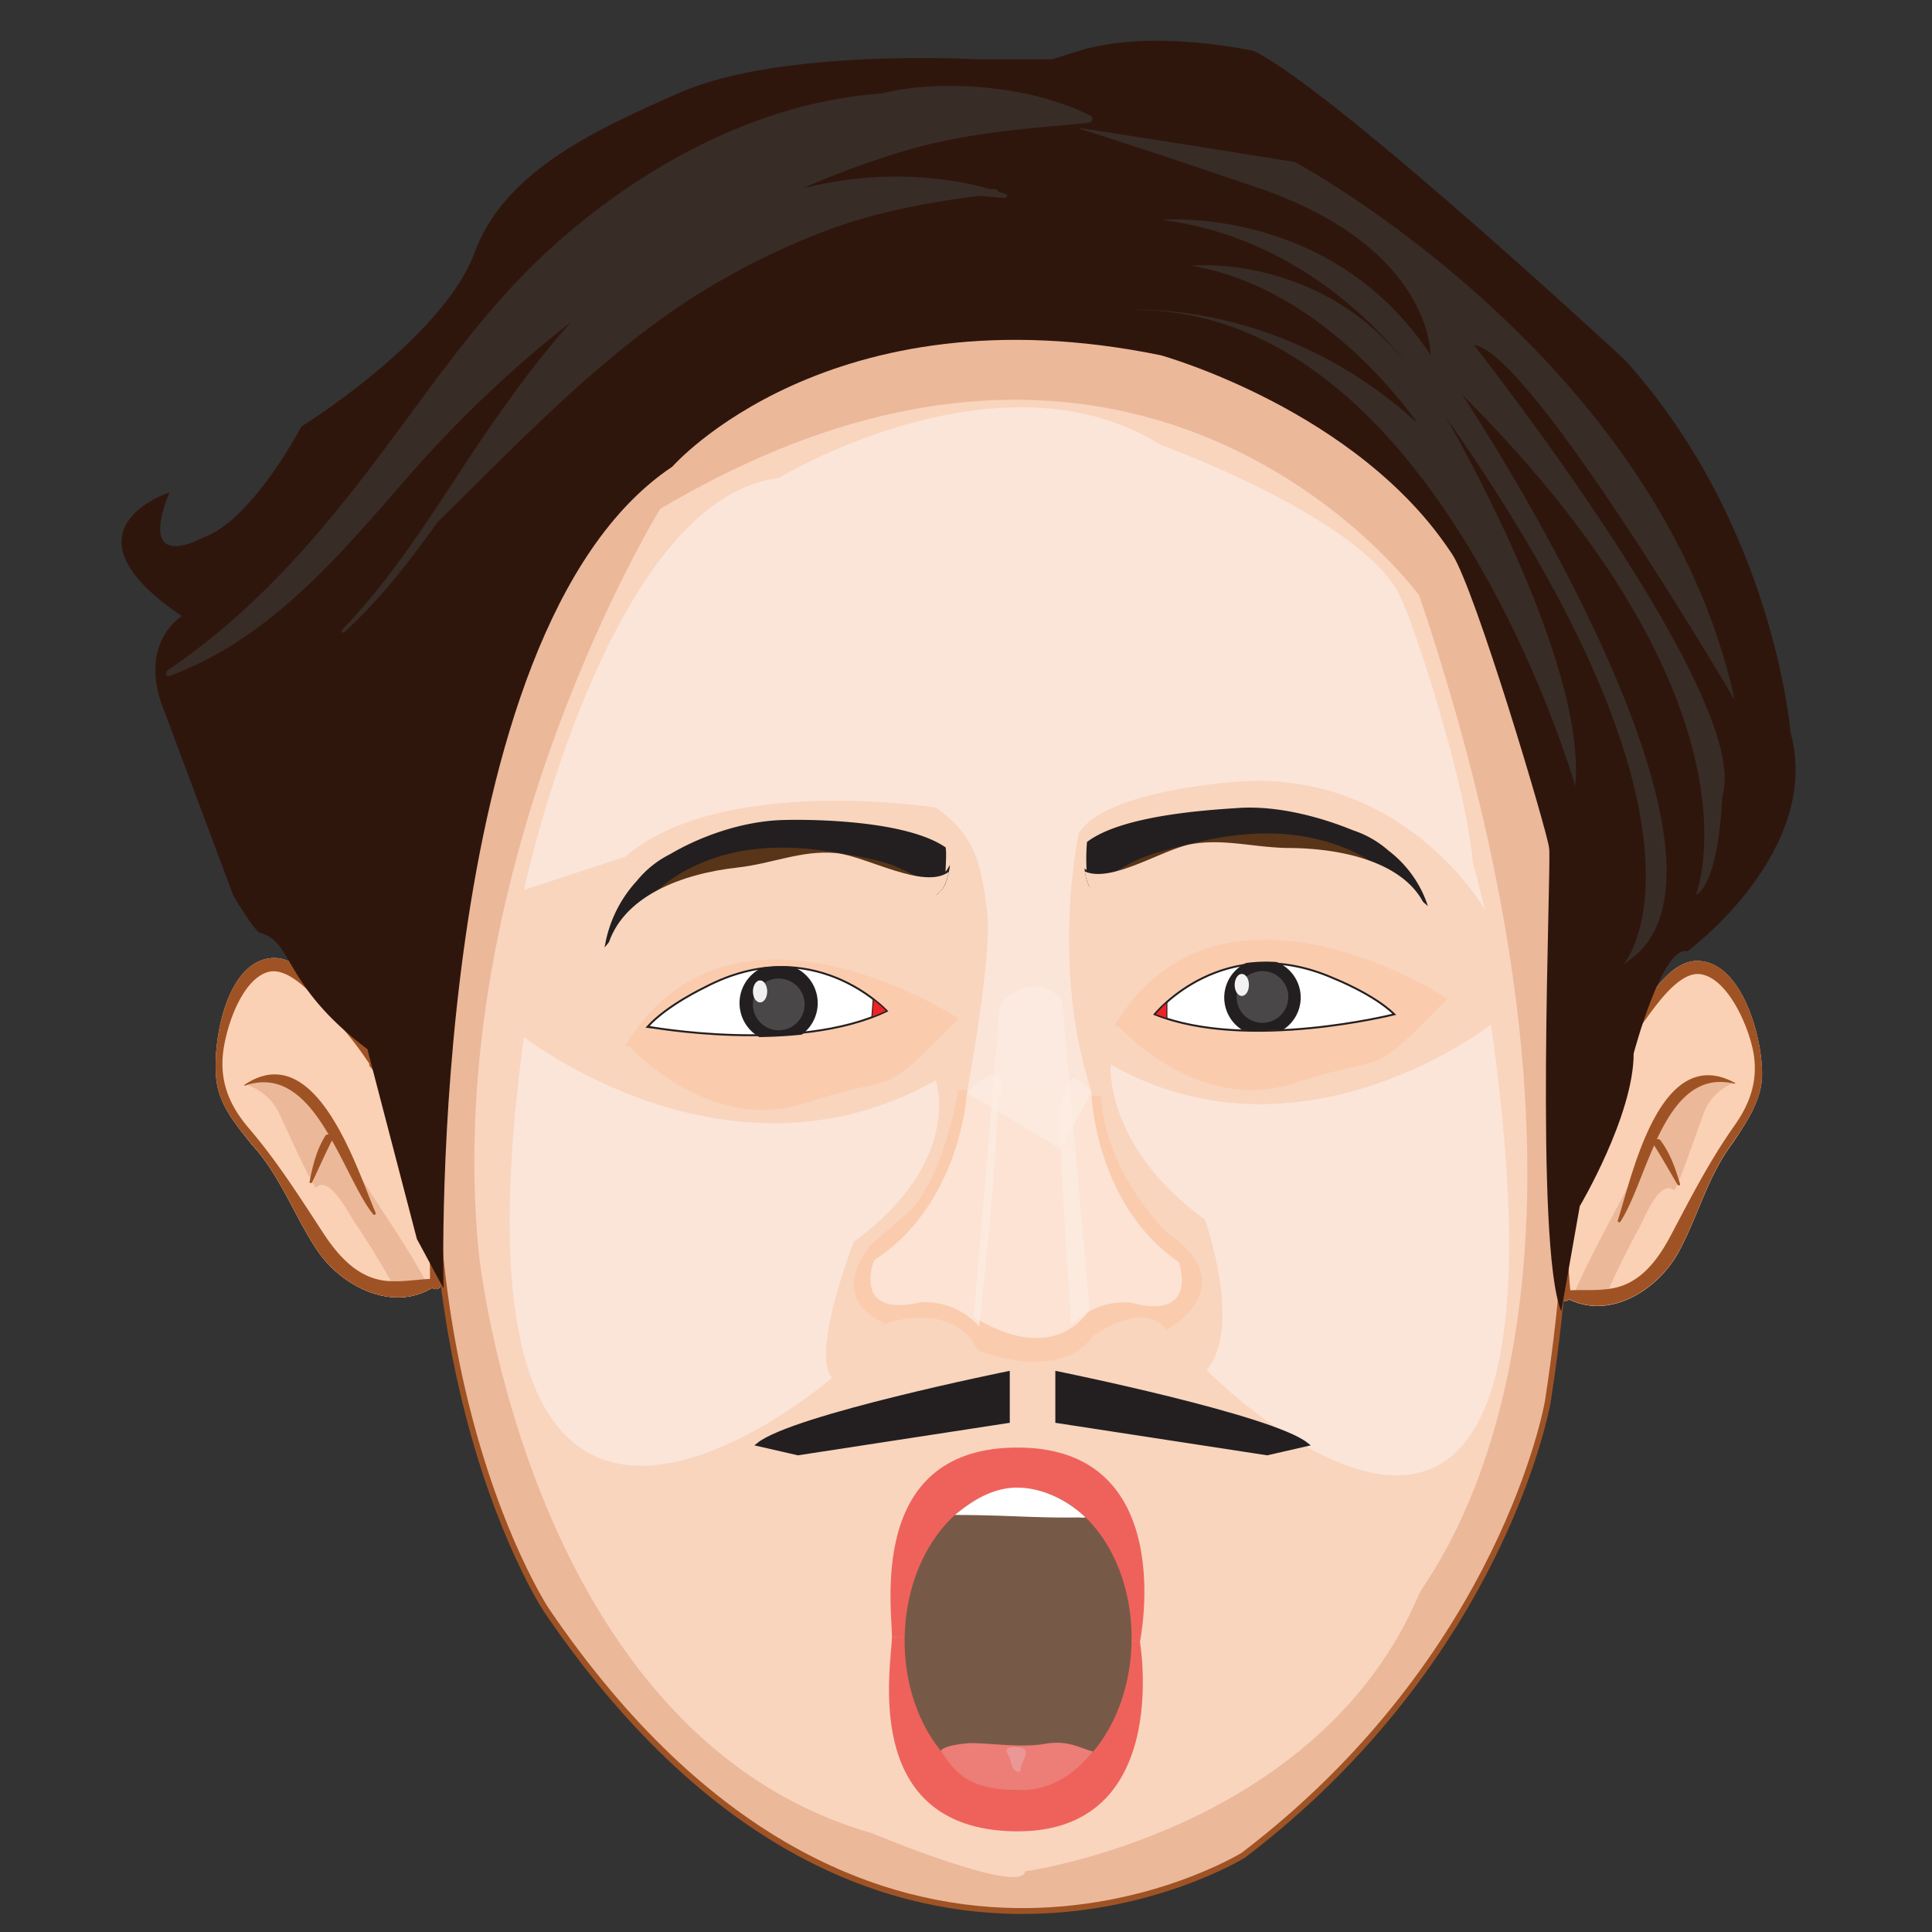 <svg xmlns="http://www.w3.org/2000/svg" viewBox="0 0 500 500"><rect x="0" y="0" width="500" height="500" fill="#333333" stroke="none"/><defs><style>.cls-1{isolation:isolate;}.cls-2,.cls-3{fill:#fbd1b5;}.cls-3,.cls-4,.cls-8,.cls-9{mix-blend-mode:multiply;}.cls-15,.cls-4{fill:#ecb89a;}.cls-5{fill:#9f5324;}.cls-6,.cls-9{fill:#f9d5be;}.cls-6{stroke:#9f5324;stroke-width:3px;}.cls-11,.cls-12,.cls-19,.cls-6{stroke-miterlimit:10;}.cls-19,.cls-7{fill:#231f20;}.cls-8{fill:#583518;}.cls-10{fill:#fcc39d;}.cls-10,.cls-17{opacity:0.5;}.cls-11,.cls-23{fill:#fff;}.cls-11,.cls-12,.cls-19{stroke:#231f20;}.cls-11{stroke-width:0.5px;}.cls-12{fill:#ec2227;stroke-width:0.25px;}.cls-13{fill:#f2f2f2;}.cls-14{fill:#e6e7e7;opacity:0.2;}.cls-16{fill:#2f160d;}.cls-17{fill:#434342;}.cls-18{fill:#fdede4;opacity:0.7;}.cls-20{fill:#ef625b;}.cls-21{fill:#765a47;}.cls-22{fill:#ec7d77;}.cls-24{fill:#ea9795;}</style></defs><g class="cls-1"><g id="Layer_1" data-name="Layer 1"><path class="cls-2" d="M111.78,303.33c-2.73-9-6.91-18-13-25.28-3.69-7.08-8.59-13.59-13.57-19.78-3.33-4.16-8.77-10.78-14.85-10.33-12.16.89-15.67,22.9-14.27,32.25,1,6.83,6.34,12.62,10.55,17.7,6.38,7.68,9.92,17.41,15.45,25.67,6.14,9.2,19.32,16.1,29.77,9.73a1.44,1.44,0,0,0,2.25-.57C118,324.34,114.27,311.58,111.78,303.33Z"/><path class="cls-3" d="M111.78,303.33c-2.73-9-6.91-18-13-25.28-3.69-7.08-8.59-13.59-13.57-19.78-3.11-3.89-8.1-9.88-13.71-10.26,7.44,6.28,11.4,15.36,11.41,26.74a1.63,1.63,0,0,1-1.76,1.48c-6.13-.62-15.71-5.41-20.11,2.24a15.14,15.14,0,0,0-1.68,9.95,88.33,88.33,0,0,0,7.28,9.47c6.38,7.68,9.92,17.41,15.45,25.67,6.14,9.2,19.32,16.1,29.77,9.73a1.44,1.44,0,0,0,2.25-.57C118,324.34,114.27,311.58,111.78,303.33Z"/><path class="cls-4" d="M71.93,287.53c.79,1.43,9.24,20.44,9.9,19.81,3.48-3.38,8.67,7.18,9.85,8.88,4.35,6.27,8.06,12.93,12,19.49a16.67,16.67,0,0,0,7.58-2.1c-5.83-11.29-13.43-21.47-20-32.39-3.47-5.79-6.61-15.82-12.31-19.6-4.73-3.16-10-2.58-14.94-.78A13.88,13.88,0,0,1,71.93,287.53Z"/><path class="cls-5" d="M63.26,280.75c-.14.08,0,.25.13.21,9.9-3.41,16.42,3.75,21.65,12.64a.87.87,0,0,0-.92.45c-2.22,3.63-3.21,7.68-4,11.8-.08.4.49.44.64.14,1.74-3.57,3.3-7.22,5.11-10.74a.42.42,0,0,0,0-.15c4,7,7.2,14.79,10.7,19.17.28.35.8,0,.63-.42C92.32,302.46,81.83,268.28,63.26,280.75Z"/><path class="cls-5" d="M111.78,303.33c-2.73-9-6.91-18-13-25.28-3.69-7.08-8.59-13.59-13.57-19.78-3.33-4.16-8.77-10.78-14.85-10.33-12.16.89-15.67,22.9-14.27,32.25,1,6.83,6.34,12.62,10.55,17.7,6.38,7.68,9.92,17.41,15.45,25.67,6.14,9.2,19.32,16.1,29.77,9.73a1.44,1.44,0,0,0,2.25-.57C118,324.34,114.27,311.58,111.78,303.33Zm-.5,27.65c-3.75.19-7.36.86-11.19.52-7.55-.69-12.58-6.53-16.44-12.39-6.18-9.46-11.93-18.57-19.3-27.19-4.55-5.32-7.16-11-6.74-18.09.39-6.66,4.61-20.29,11.79-22.28,6.24-1.72,14.17,9,17.79,12.84a95.61,95.61,0,0,1,8.45,11,.35.35,0,0,0,0,.47C108.28,291,111.34,312.05,111.28,331Z"/><path class="cls-2" d="M403.82,335.87a1.41,1.41,0,0,0,2.25.36c10.84,5.32,23.16-2.66,28.35-12.25,4.68-8.61,7.26-18.49,12.83-26.6,3.67-5.36,8.36-11.52,8.74-18.32.52-9.32-4.92-30.58-16.95-30.37-6,.11-10.74,7.12-13.63,11.48-4.32,6.54-8.54,13.37-11.52,20.65-5.35,7.66-8.61,16.95-10.48,26C401.7,315.14,399.27,328,403.82,335.87Z"/><path class="cls-3" d="M403.41,306.84c1.87-9.07,5.13-18.36,10.48-26,3-7.28,7.2-14.11,11.52-20.65,2.72-4.1,7.06-10.42,12.53-11.3-6.73,6.84-9.81,16.1-8.77,27.28a1.61,1.61,0,0,0,1.87,1.29c6-1.16,14.93-6.75,19.93.38a14.91,14.91,0,0,1,2.56,9.6,86.44,86.44,0,0,1-6.28,10c-5.57,8.11-8.15,18-12.83,26.6-5.19,9.59-17.51,17.57-28.35,12.25a1.41,1.41,0,0,1-2.25-.36C399.27,328,401.7,315.14,403.41,306.84Z"/><path class="cls-4" d="M441.09,287.69c-.66,1.48-7.22,20.91-7.92,20.34-3.74-3-7.85,7.84-8.86,9.62-3.72,6.54-6.74,13.42-10,20.21a16.43,16.43,0,0,1-7.64-1.37c4.7-11.6,11.24-22.29,16.69-33.6,2.9-6,5.07-16.12,10.32-20.37,4.35-3.52,9.58-3.43,14.6-2.12A13.6,13.6,0,0,0,441.09,287.69Z"/><path class="cls-5" d="M449,280.25c.14.07,0,.25-.12.22-10-2.45-15.76,5.17-20.09,14.37a.87.87,0,0,1,1,.37c2.49,3.35,3.84,7.23,5,11.2.12.39-.44.49-.63.2-2-3.33-3.88-6.78-6-10.06,0-.05,0-.1-.05-.15-3.24,7.25-5.72,15.16-8.76,19.77-.23.38-.78.05-.66-.35C422.42,304.19,429.61,269.7,449,280.25Z"/><path class="cls-5" d="M403.82,335.87a1.41,1.41,0,0,0,2.25.36c10.84,5.32,23.16-2.66,28.35-12.25,4.68-8.61,7.26-18.49,12.83-26.6,3.67-5.36,8.36-11.52,8.74-18.32.52-9.32-4.92-30.58-16.95-30.37-6,.11-10.74,7.12-13.63,11.48-4.32,6.54-8.54,13.37-11.52,20.65-5.35,7.66-8.61,16.95-10.48,26C401.7,315.14,399.27,328,403.82,335.87Zm12.93-57.45a.39.39,0,0,0-.05-.48A91.36,91.36,0,0,1,424,266.38c3.2-4.08,10-15.35,16.28-14.23,7.22,1.3,12.61,14.29,13.59,20.79,1.06,6.88-1,12.74-5,18.37-6.45,9.13-11.27,18.59-16.48,28.44-3.25,6.12-7.66,12.29-15,13.65-3.73.7-7.33.36-11,.52C404.63,315.33,405.72,294.44,416.75,278.42Z"/><path class="cls-6" d="M137.2,170.42s34.43-90.48,108.1-92.89c0,0,85.67-20,144.12,88.08,0,0,28,83.27,10.42,197,0,0-11.21,65.65-78.47,116.9,0,0-96.09,59.25-179.36-63.26,0,0-49.11-74.2-19.22-204.44Z"/><path class="cls-7" d="M359.34,220.14a26.24,26.24,0,0,0-9.18-5.26c-8.11-3.33-19.35-6.46-29.62-5.78-7.54.5-30.11,1.81-39.23,8.81a52.12,52.12,0,0,0-.1,7.28c-.12-.11-.26-.21-.36-.31l-.17-.2a13.16,13.16,0,0,0,1.24,4.75c.21.09.38.21.6.29a1.34,1.34,0,0,0,.74,0,6.23,6.23,0,0,0,.51.62c16.54-5.75,30.45-12,49.77-9.45,13.43,1.75,27.17,5.71,36,13.61A29.44,29.44,0,0,0,359.34,220.14Z"/><path class="cls-8" d="M349.16,219.92c-13.56-5.83-27.64-4.93-41.46-1.46-5.3,1.34-10.91,2.63-15.46,5.11-2.09,1.12-4.53,2.79-7.09,3.35a8.31,8.31,0,0,1-4.17-.15,11.71,11.71,0,0,0,.94,2.66c.21.09.38.21.6.29a1.34,1.34,0,0,0,.74,0,6.23,6.23,0,0,0,.51.62c16.54-5.75,30.45-12,49.77-9.45,10.24,1.33,20.63,4,28.91,8.63A40.09,40.09,0,0,0,349.16,219.92Z"/><path class="cls-9" d="M333.64,219.46c-8.86-.06-16.81-2.51-25.31-1-7.39,1.3-20.58,10.15-27.55,7.08a11.27,11.27,0,0,0,2.57,6.07c6.24.27,16.17-3.27,20.93-4.08,23-3.89,43.79-6.05,63,7.87.62.45,1.84-.25,1.57-.83C363.76,223.17,347.51,219.55,333.64,219.46Z"/><path class="cls-7" d="M244.9,228a17.19,17.19,0,0,0,.95-4.16c-.29.48-.57.95-.83,1.35-.1.14-.22.26-.31.4,0-1.17.32-5.12,0-6.3-10.21-7-34.42-7.29-42.13-7.07-10.51.3-21.4,4.25-29.16,8.84a26.09,26.09,0,0,0-8.6,6.9,33.11,33.11,0,0,0-8.35,17.26c7.85-9.83,21.23-15.73,34.61-19.1,19.07-4.8,33.93.65,51.28,5.41A6.46,6.46,0,0,0,244.9,228Z"/><path class="cls-8" d="M244.9,228l.2-.62a7.7,7.7,0,0,1-4.17.57c-2.67-.36-5.36-2-7.62-3.06-5-2.33-10.84-3.21-16.37-4.17-14.5-2.5-28.88-2.06-41.83,5.93a40.27,40.27,0,0,0-12.17,12.23c7.76-6.14,17.94-10.2,28.13-12.76,19.07-4.8,33.93.65,51.28,5.41A6.46,6.46,0,0,0,244.9,228Z"/><path class="cls-9" d="M244.9,228c.23-.73.49-1.56.69-2.4-6.42,4.87-21.47-4.11-29.31-4.83-8.81-.81-16.53,2.78-25.5,3.76-14.05,1.55-30,7.32-33.62,20.72-.18.68,1.15,1.35,1.72.78,17.54-17.74,38.86-17.43,62.76-15.42,3.73.32,10.69,2.1,16.58,2.54C242,232.24,243.89,231.05,244.9,228Z"/><path class="cls-10" d="M162.94,270.77s19.78,22.21,44.3,15.06c.41-.12.82-.24,1.23-.38,25.08-8.27,18.57-.19,39.58-21.85,0,0-58.8-38.74-86.29,7.17"/><path class="cls-11" d="M229.49,261.64s-19.13-20.82-47.05-6.14c0,0-9.82,4.65-14.82,10.2C167.62,265.7,206.26,272.79,229.49,261.64Z"/><path class="cls-7" d="M211.62,259.59a10.1,10.1,0,0,0-6.34-9.37,38.09,38.09,0,0,0-7.94.18,10.09,10.09,0,0,0-.8,18c3.57-.06,7.25-.25,10.93-.63A10.09,10.09,0,0,0,211.62,259.59Z"/><path class="cls-12" d="M225.63,263.26c1.33-.49,2.62-1,3.86-1.62a29.69,29.69,0,0,0-3.5-3.08Z"/><path class="cls-13" d="M198.55,256.58c0,1.57-.82,2.85-1.84,2.85s-1.85-1.28-1.85-2.85.83-2.85,1.85-2.85S198.55,255,198.55,256.58Z"/><path class="cls-14" d="M208.23,259.94a6.69,6.69,0,1,1-6.69-6.69A6.68,6.68,0,0,1,208.23,259.94Z"/><path class="cls-10" d="M289.48,265.61s19.78,22.22,44.3,15.06c.41-.12.81-.24,1.23-.38,25.09-8.27,18.57-.19,39.58-21.85,0,0-58.8-38.74-86.29,7.17"/><path class="cls-11" d="M298.84,262.5s17.72-22,46.54-9.21c0,0,10.1,4,15.47,9.21C360.85,262.5,322.76,272.1,298.84,262.5Z"/><path class="cls-7" d="M336.62,258.16a9.9,9.9,0,0,0-6.23-9.19,38.52,38.52,0,0,0-7.89.25,9.89,9.89,0,0,0-1,17.34c3.6.12,7.18.06,10.63-.11A9.9,9.9,0,0,0,336.62,258.16Z"/><path class="cls-12" d="M302,259.36a29.2,29.2,0,0,0-3.11,3.14c1,.4,2.05.76,3.11,1.1Z"/><path class="cls-14" d="M333.41,258a6.69,6.69,0,1,1-6.68-6.68A6.68,6.68,0,0,1,333.41,258Z"/><path class="cls-13" d="M323.22,254.9c0,1.57-.82,2.85-1.84,2.85s-1.85-1.28-1.85-2.85.83-2.85,1.85-2.85S323.22,253.32,323.22,254.9Z"/><path class="cls-15" d="M389.42,165.61C331,57.52,245.3,77.53,245.3,77.53c-73.67,2.41-108.1,92.89-108.1,92.89l-14.41,41.37C92.9,342,142,416.23,142,416.23c83.27,122.51,179.36,63.26,179.36,63.26,67.26-51.25,78.47-116.9,78.47-116.9C417.45,248.88,389.42,165.61,389.42,165.61ZM367.27,412.49c-25.89,61.39-101.95,71.8-101.95,71.8-.81,6.41-39.69-9.87-39.69-9.87C136.31,448.8,123.86,323.88,123.86,323.88c-9.61-100.35,47-192.17,47-192.17,126-74.73,196.45,22.42,196.45,22.42C429.19,337.76,369.39,407.48,367.27,412.49Z"/><path class="cls-16" d="M404.05,339.37l4.8-27.23s13.94-23.49,13.94-39.5c0,0,7.47-28.23,13.88-26.4,0,0,35.23-25.91,26.69-56.87,0,0-4.27-53.38-42.71-96.09,0,0-74.73-69.39-96.08-80.07,0,0-26.4-6-45.49,0l-6.82,2.14H253s-50.51-2.93-76.87,8.54c-24.55,10.67-45.91,21.35-53.38,41.63S83.29,107.16,78,110.36c0,0-12.81,24.56-25.62,28.83,0,0-17.08,9.61-8.54-11.75,0,0-29.9,9.61,3.2,32,0,0-10.67,6.41-5.34,22.42l18.69,49.94s5.38,9.18,6.93,9.61c8.79,2.41,5.59,13.33,27.76,30.13l12.81,49.11,6.9,12.81S110,163.48,174,120.77c0,0,40.62-46.44,126.4-28.83,0,0,50.94,14.09,75.42,51.47,6,9.2,24.43,71.18,25.09,76S397.05,322.55,404.05,339.37Z"/><path class="cls-17" d="M282.33,30c-12.8-6.49-30.13-8.67-44.31-7.44a72.07,72.07,0,0,0-10,1.66c-32.47,2.25-63.8,19.75-87.32,41.72-17,15.91-29.87,35.39-43.88,53.86-15.52,20.49-32.07,39.29-53.54,53.73a.29.29,0,0,0-.12.39c-.32.49,0,1.24.71,1,25.33-9.28,43.18-30.23,60.38-50a310.28,310.28,0,0,1,43.58-41.65,240.85,240.85,0,0,0-16.34,20.64c-14.33,19.57-26,41.66-43,59.12-.39.41.25.92.64.56,9.23-8.41,16.85-18.29,24.12-28.48C132.76,116,151.47,96.18,174,80.49a186.54,186.54,0,0,1,37.27-19.81c13.74-5.52,27.55-8.1,42-10,2.23.19,4.47.38,6.71.55.56,0,1-.81.34-1s-1.37-.43-2.06-.65a.46.46,0,0,0-.42-.58l-1.74-.09c-15.39-4.35-32.65-4.13-48.38-.16a224,224,0,0,1,27.39-10c15-4.33,30.39-5.51,45.86-6.86a1,1,0,0,0,.44-.13l.33,0A1,1,0,0,0,282.33,30Z"/><path class="cls-17" d="M335.11,41.94s94.48,50.61,113.82,139.2c0,0-53.06-90.48-67.5-91.86,0,0,72.68,92.09,64.25,116.89,0,0-.47,21.49-6.82,25.58,0,0,20.07-49.16-60.43-129.61,0,0,81.89,123.23,41.85,147.28,0,0,29.5-33.85-46.19-141.61,0,0,36.72,62.7,33.57,95.59,0,0-35.54-124.39-115-123.18,0,0,39.13-2.81,74.16,29.3,0,0-23.22-34.88-58.54-40.75,0,0,36.06-3.82,59,29.78,0,0-22.81-36-66.6-41.67,0,0,44-3.84,69.53,35,0,0,.7-27.86-44.88-43.36s-46.78-15.24-46-15.34S335.11,41.94,335.11,41.94Z"/><path class="cls-10" d="M248.05,282.09c-5,26.53-13.69,32.25-13.69,32.25l-8.54,7.41S213,335.09,229,342.57c0,0,17.78-6.41,24.1,6.94,0,0,21.11,8.54,29.73-3.74,0,0,13-9.61,19.1-1.6,0,0,20.62-11.21,0-25.22,0,0-15.81-15.22-17-35.24"/><path class="cls-18" d="M250.23,282.87s-1.6,28.83-24,43.24c0,0-6,15.05,12,10.93a18.84,18.84,0,0,1,15.21,6.29s6.14-56.05,4.27-59C259.2,286.69,262.08,270.79,250.23,282.87Z"/><path class="cls-18" d="M282.46,282.61s.66,28.86,22.6,44c0,0,5.51,15.25-12.36,10.54a18.84,18.84,0,0,0-15.41,5.79s-4.31-56.23-2.35-59.1S276,275.59,282.46,282.61Z"/><path class="cls-18" d="M258.84,259.68,252,340.76s19,13.53,30-1.74L274.86,259S269,250.14,258.84,259.68Z"/><path class="cls-18" d="M250.23,282.87S257,247,255.44,235.53s-2.75-19.17-13.25-26.53c0,0-55.34-8.8-80.43,12.74l-26.16,8.58s21.55-101.14,65.94-106.61c0,0,57.16-34.7,98.9-8.54,0,0,48.95,17.61,61,37.37C365,158.37,379,200.6,381.15,223l3.21,12.52S364.23,200,321.71,202.18c0,0-35.63,1.95-42.54,13.52,0,0-7.45,33.72,3.29,66.91l-8,14.7Z"/><path class="cls-18" d="M135.6,268.37s53,41.61,106.59,11.2c0,0,7.29,21-21.23,41.78,0,0-11.23,28.82-5.65,35.23C215.31,356.58,111.23,446.66,135.6,268.37Z"/><path class="cls-18" d="M385.85,265.17s-49,38.4-98.39,10.33c0,0-1.91,20.95,24.4,40.17,0,0,9.85,27.66.42,38.92C312.28,354.59,413.18,456.8,385.85,265.17Z"/><path class="cls-19" d="M206.52,376.13l54.31-8.34V355.38s-55.37,11.21-64.48,18.42Z"/><path class="cls-19" d="M327.93,376.13l-54.31-8.34V355.38S329,366.59,338.1,373.8Z"/><path class="cls-20" d="M230.83,423.75c.12-7.18-6.46-48.28,31.28-49.11,43.52-1,32.92,50.17,32.92,50.17Z"/><path class="cls-20" d="M230.83,423.75c-.11,7.18-8,48.05,29.65,50.12C304,476.26,295,424.81,295,424.81Z"/><path class="cls-21" d="M292.85,424.77c-.35,21.56-13.79,38.81-30,38.55s-29.09-18-28.73-39.52,13.79-38.81,30-38.54S293.21,403.21,292.85,424.77Z"/><path class="cls-22" d="M243.47,453.12c3.84,5.69,7,10,19.93,10.2,9.33.15,15.3-5,19.49-10-3.19-.84-6.54-3.13-12.6-2-6.42,1.17-16-.52-20-.15C245.56,451.61,243.88,452.43,243.47,453.12Z"/><path class="cls-23" d="M263.45,385c-6-.1-11.6,3.07-16.31,7.07,12.87,0,21.2.84,32.11.64a6.78,6.78,0,0,0,1.69,0C276.25,388.16,269.71,385.07,263.45,385Z"/><path class="cls-24" d="M264.68,452.46c-.88-.4-3.37-.52-4,.07-.41.41-.22.83.11,1.24a12.59,12.59,0,0,0,.49,1.18c.37.85.48,2.8,1.7,3.42s1.14-.3,1.25-.85a15.54,15.54,0,0,1,.61-1.82C265.18,454.76,266.3,453.18,264.68,452.46Z"/></g></g></svg>